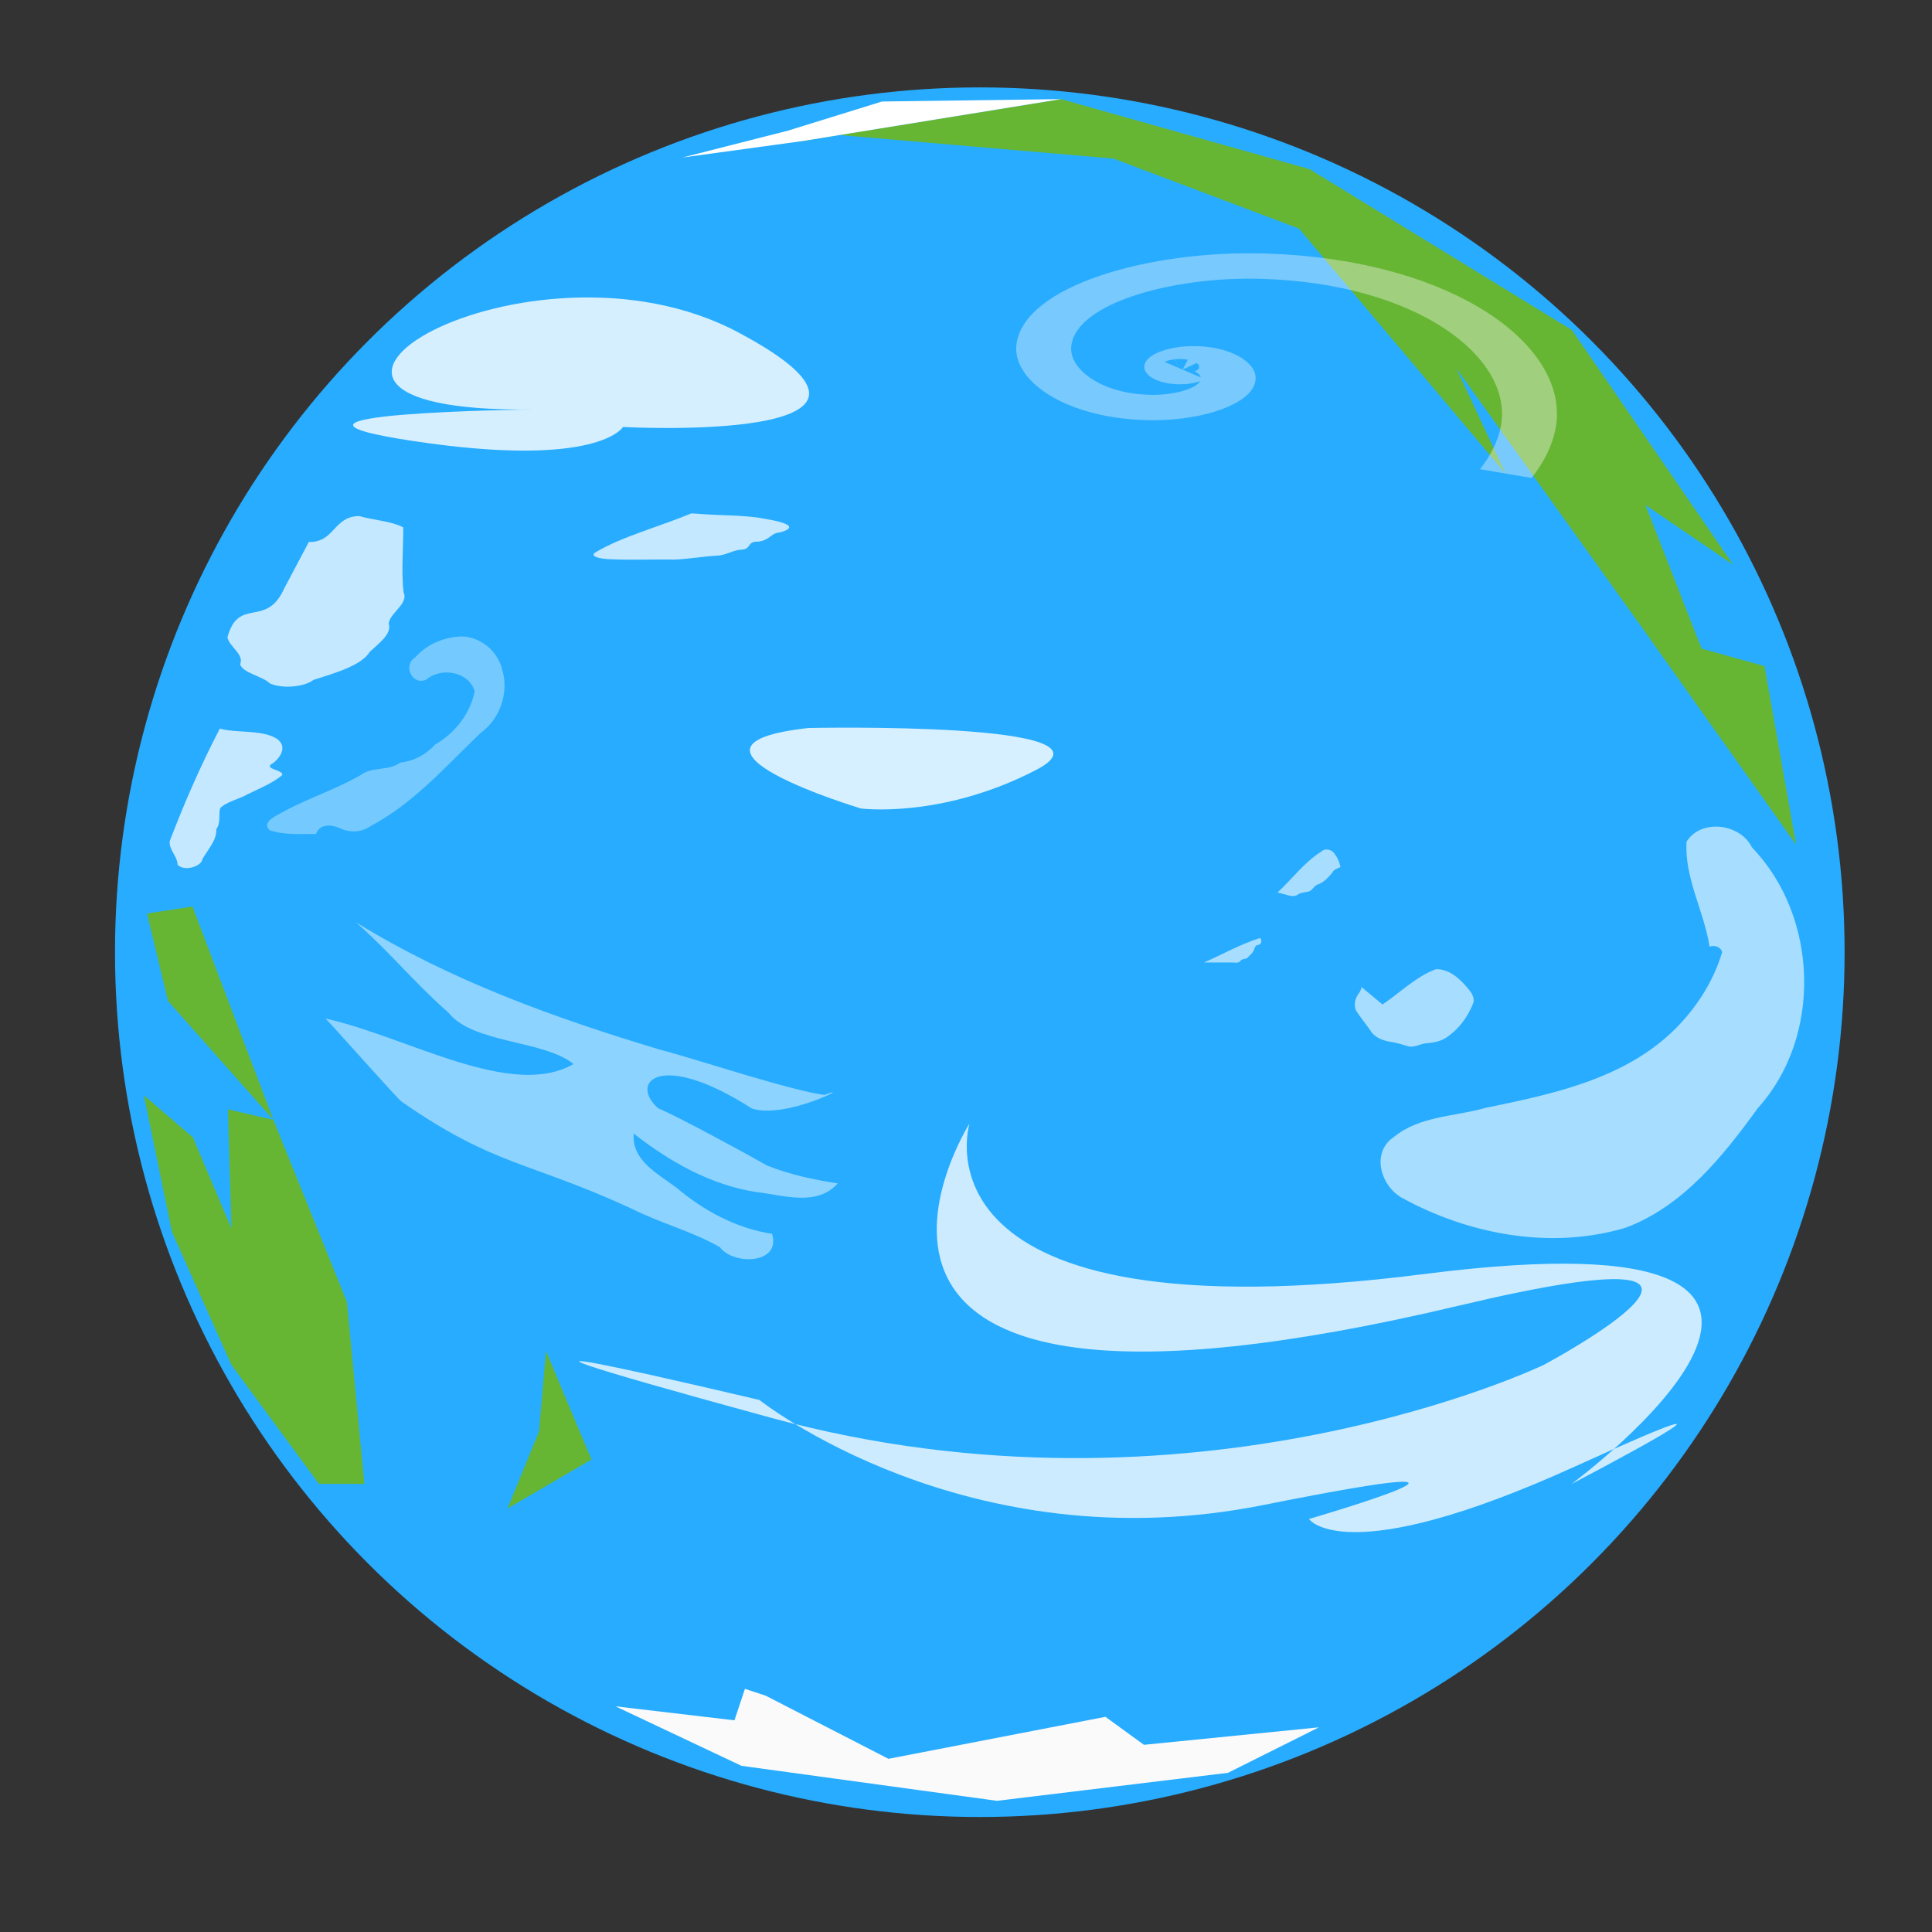 <?xml version="1.0" encoding="UTF-8" standalone="no"?>
<!-- Created with Inkscape (http://www.inkscape.org/) -->

<svg
   xmlns:osb="http://www.openswatchbook.org/uri/2009/osb"
   xmlns:dc="http://purl.org/dc/elements/1.1/"
   xmlns:cc="http://creativecommons.org/ns#"
   xmlns:rdf="http://www.w3.org/1999/02/22-rdf-syntax-ns#"
   xmlns:svg="http://www.w3.org/2000/svg"
   xmlns="http://www.w3.org/2000/svg"
   xmlns:sodipodi="http://sodipodi.sourceforge.net/DTD/sodipodi-0.dtd"
   xmlns:inkscape="http://www.inkscape.org/namespaces/inkscape"
   width="158.75mm"
   height="158.75mm"
   viewBox="0 0 158.75 158.75"
   version="1.1"
   id="svg8"
   inkscape:version="0.92.3 (2405546, 2018-03-11)"
   sodipodi:docname="earth.svg">
  <rect x="0" y="0" width="158.75" height="158.75" fill="#333333" stroke="none"/>
  <defs
     id="defs2">
    <marker
       inkscape:isstock="true"
       style="overflow:visible"
       id="marker5128"
       refX="0.0"
       refY="0.0"
       orient="auto"
       inkscape:stockid="SquareL">
      <path
         transform="scale(0.8)"
         style="fill-rule:evenodd;stroke:#000000;stroke-width:1pt;stroke-opacity:1;fill:#000000;fill-opacity:1"
         d="M -5.0,-5.0 L -5.0,5.0 L 5.0,5.0 L 5.0,-5.0 L -5.0,-5.0 z "
         id="path5126" />
    </marker>
    <marker
       inkscape:isstock="true"
       style="overflow:visible"
       id="marker4986"
       refX="0.0"
       refY="0.0"
       orient="auto"
       inkscape:stockid="SquareL">
      <path
         transform="scale(0.8)"
         style="fill-rule:evenodd;stroke:#000000;stroke-width:1pt;stroke-opacity:1;fill:#000000;fill-opacity:1"
         d="M -5.0,-5.0 L -5.0,5.0 L 5.0,5.0 L 5.0,-5.0 L -5.0,-5.0 z "
         id="path4984" />
    </marker>
    <marker
       inkscape:isstock="true"
       style="overflow:visible"
       id="marker4850"
       refX="0.0"
       refY="0.0"
       orient="auto"
       inkscape:stockid="SquareL">
      <path
         transform="scale(0.8)"
         style="fill-rule:evenodd;stroke:#000000;stroke-width:1pt;stroke-opacity:1;fill:#000000;fill-opacity:1"
         d="M -5.0,-5.0 L -5.0,5.0 L 5.0,5.0 L 5.0,-5.0 L -5.0,-5.0 z "
         id="path4848" />
    </marker>
    <marker
       inkscape:isstock="true"
       style="overflow:visible"
       id="marker4720"
       refX="0.0"
       refY="0.0"
       orient="auto"
       inkscape:stockid="SquareL">
      <path
         transform="scale(0.8)"
         style="fill-rule:evenodd;stroke:#000000;stroke-width:1pt;stroke-opacity:1;fill:#000000;fill-opacity:1"
         d="M -5.0,-5.0 L -5.0,5.0 L 5.0,5.0 L 5.0,-5.0 L -5.0,-5.0 z "
         id="path4718" />
    </marker>
    <marker
       inkscape:isstock="true"
       style="overflow:visible"
       id="marker4596"
       refX="0.0"
       refY="0.0"
       orient="auto"
       inkscape:stockid="SquareL">
      <path
         transform="scale(0.8)"
         style="fill-rule:evenodd;stroke:#000000;stroke-width:1pt;stroke-opacity:1;fill:#000000;fill-opacity:1"
         d="M -5.0,-5.0 L -5.0,5.0 L 5.0,5.0 L 5.0,-5.0 L -5.0,-5.0 z "
         id="path4594" />
    </marker>
    <marker
       inkscape:isstock="true"
       style="overflow:visible"
       id="marker4478"
       refX="0.0"
       refY="0.0"
       orient="auto"
       inkscape:stockid="SquareL">
      <path
         transform="scale(0.8)"
         style="fill-rule:evenodd;stroke:#000000;stroke-width:1pt;stroke-opacity:1;fill:#000000;fill-opacity:1"
         d="M -5.0,-5.0 L -5.0,5.0 L 5.0,5.0 L 5.0,-5.0 L -5.0,-5.0 z "
         id="path4476" />
    </marker>
    <marker
       inkscape:isstock="true"
       style="overflow:visible"
       id="marker4366"
       refX="0.0"
       refY="0.0"
       orient="auto"
       inkscape:stockid="SquareL">
      <path
         transform="scale(0.8)"
         style="fill-rule:evenodd;stroke:#000000;stroke-width:1pt;stroke-opacity:1;fill:#000000;fill-opacity:1"
         d="M -5.0,-5.0 L -5.0,5.0 L 5.0,5.0 L 5.0,-5.0 L -5.0,-5.0 z "
         id="path4364" />
    </marker>
    <marker
       inkscape:isstock="true"
       style="overflow:visible"
       id="marker4260"
       refX="0.0"
       refY="0.0"
       orient="auto"
       inkscape:stockid="SquareL">
      <path
         transform="scale(0.8)"
         style="fill-rule:evenodd;stroke:#000000;stroke-width:1pt;stroke-opacity:1;fill:#000000;fill-opacity:1"
         d="M -5.0,-5.0 L -5.0,5.0 L 5.0,5.0 L 5.0,-5.0 L -5.0,-5.0 z "
         id="path4258" />
    </marker>
    <marker
       inkscape:isstock="true"
       style="overflow:visible"
       id="marker4160"
       refX="0.0"
       refY="0.0"
       orient="auto"
       inkscape:stockid="SquareL">
      <path
         transform="scale(0.8)"
         style="fill-rule:evenodd;stroke:#000000;stroke-width:1pt;stroke-opacity:1;fill:#000000;fill-opacity:1"
         d="M -5.0,-5.0 L -5.0,5.0 L 5.0,5.0 L 5.0,-5.0 L -5.0,-5.0 z "
         id="path4158" />
    </marker>
    <marker
       inkscape:isstock="true"
       style="overflow:visible"
       id="marker4066"
       refX="0.0"
       refY="0.0"
       orient="auto"
       inkscape:stockid="SquareL">
      <path
         transform="scale(0.8)"
         style="fill-rule:evenodd;stroke:#000000;stroke-width:1pt;stroke-opacity:1;fill:#000000;fill-opacity:1"
         d="M -5.0,-5.0 L -5.0,5.0 L 5.0,5.0 L 5.0,-5.0 L -5.0,-5.0 z "
         id="path4064" />
    </marker>
    <marker
       inkscape:isstock="true"
       style="overflow:visible"
       id="marker3978"
       refX="0.0"
       refY="0.0"
       orient="auto"
       inkscape:stockid="SquareL">
      <path
         transform="scale(0.8)"
         style="fill-rule:evenodd;stroke:#000000;stroke-width:1pt;stroke-opacity:1;fill:#000000;fill-opacity:1"
         d="M -5.0,-5.0 L -5.0,5.0 L 5.0,5.0 L 5.0,-5.0 L -5.0,-5.0 z "
         id="path3976" />
    </marker>
    <marker
       inkscape:isstock="true"
       style="overflow:visible"
       id="marker3896"
       refX="0.0"
       refY="0.0"
       orient="auto"
       inkscape:stockid="SquareL">
      <path
         transform="scale(0.8)"
         style="fill-rule:evenodd;stroke:#000000;stroke-width:1pt;stroke-opacity:1;fill:#000000;fill-opacity:1"
         d="M -5.0,-5.0 L -5.0,5.0 L 5.0,5.0 L 5.0,-5.0 L -5.0,-5.0 z "
         id="path3894" />
    </marker>
    <marker
       inkscape:isstock="true"
       style="overflow:visible"
       id="marker3820"
       refX="0.0"
       refY="0.0"
       orient="auto"
       inkscape:stockid="SquareL">
      <path
         transform="scale(0.8)"
         style="fill-rule:evenodd;stroke:#000000;stroke-width:1pt;stroke-opacity:1;fill:#000000;fill-opacity:1"
         d="M -5.0,-5.0 L -5.0,5.0 L 5.0,5.0 L 5.0,-5.0 L -5.0,-5.0 z "
         id="path3818" />
    </marker>
    <marker
       inkscape:isstock="true"
       style="overflow:visible"
       id="marker3750"
       refX="0.0"
       refY="0.0"
       orient="auto"
       inkscape:stockid="SquareL">
      <path
         transform="scale(0.8)"
         style="fill-rule:evenodd;stroke:#000000;stroke-width:1pt;stroke-opacity:1;fill:#000000;fill-opacity:1"
         d="M -5.0,-5.0 L -5.0,5.0 L 5.0,5.0 L 5.0,-5.0 L -5.0,-5.0 z "
         id="path3748" />
    </marker>
    <marker
       inkscape:isstock="true"
       style="overflow:visible"
       id="marker3686"
       refX="0.0"
       refY="0.0"
       orient="auto"
       inkscape:stockid="SquareL">
      <path
         transform="scale(0.8)"
         style="fill-rule:evenodd;stroke:#000000;stroke-width:1pt;stroke-opacity:1;fill:#000000;fill-opacity:1"
         d="M -5.0,-5.0 L -5.0,5.0 L 5.0,5.0 L 5.0,-5.0 L -5.0,-5.0 z "
         id="path3684" />
    </marker>
    <marker
       inkscape:isstock="true"
       style="overflow:visible"
       id="marker3628"
       refX="0.0"
       refY="0.0"
       orient="auto"
       inkscape:stockid="SquareL">
      <path
         transform="scale(0.8)"
         style="fill-rule:evenodd;stroke:#000000;stroke-width:1pt;stroke-opacity:1;fill:#000000;fill-opacity:1"
         d="M -5.0,-5.0 L -5.0,5.0 L 5.0,5.0 L 5.0,-5.0 L -5.0,-5.0 z "
         id="path3626" />
    </marker>
    <marker
       inkscape:isstock="true"
       style="overflow:visible"
       id="marker3576"
       refX="0.0"
       refY="0.0"
       orient="auto"
       inkscape:stockid="SquareL">
      <path
         transform="scale(0.8)"
         style="fill-rule:evenodd;stroke:#000000;stroke-width:1pt;stroke-opacity:1;fill:#000000;fill-opacity:1"
         d="M -5.0,-5.0 L -5.0,5.0 L 5.0,5.0 L 5.0,-5.0 L -5.0,-5.0 z "
         id="path3574" />
    </marker>
    <marker
       inkscape:isstock="true"
       style="overflow:visible"
       id="marker3530"
       refX="0.0"
       refY="0.0"
       orient="auto"
       inkscape:stockid="SquareL">
      <path
         transform="scale(0.8)"
         style="fill-rule:evenodd;stroke:#000000;stroke-width:1pt;stroke-opacity:1;fill:#000000;fill-opacity:1"
         d="M -5.0,-5.0 L -5.0,5.0 L 5.0,5.0 L 5.0,-5.0 L -5.0,-5.0 z "
         id="path3528" />
    </marker>
    <marker
       inkscape:isstock="true"
       style="overflow:visible"
       id="marker3490"
       refX="0.0"
       refY="0.0"
       orient="auto"
       inkscape:stockid="SquareL">
      <path
         transform="scale(0.8)"
         style="fill-rule:evenodd;stroke:#000000;stroke-width:1pt;stroke-opacity:1;fill:#000000;fill-opacity:1"
         d="M -5.0,-5.0 L -5.0,5.0 L 5.0,5.0 L 5.0,-5.0 L -5.0,-5.0 z "
         id="path3488" />
    </marker>
    <marker
       inkscape:isstock="true"
       style="overflow:visible"
       id="marker3456"
       refX="0.0"
       refY="0.0"
       orient="auto"
       inkscape:stockid="SquareL">
      <path
         transform="scale(0.8)"
         style="fill-rule:evenodd;stroke:#000000;stroke-width:1pt;stroke-opacity:1;fill:#000000;fill-opacity:1"
         d="M -5.0,-5.0 L -5.0,5.0 L 5.0,5.0 L 5.0,-5.0 L -5.0,-5.0 z "
         id="path3454" />
    </marker>
    <marker
       inkscape:isstock="true"
       style="overflow:visible"
       id="marker3428"
       refX="0.0"
       refY="0.0"
       orient="auto"
       inkscape:stockid="SquareL">
      <path
         transform="scale(0.8)"
         style="fill-rule:evenodd;stroke:#000000;stroke-width:1pt;stroke-opacity:1;fill:#000000;fill-opacity:1"
         d="M -5.0,-5.0 L -5.0,5.0 L 5.0,5.0 L 5.0,-5.0 L -5.0,-5.0 z "
         id="path3426" />
    </marker>
    <marker
       inkscape:isstock="true"
       style="overflow:visible"
       id="marker3406"
       refX="0.0"
       refY="0.0"
       orient="auto"
       inkscape:stockid="SquareL">
      <path
         transform="scale(0.8)"
         style="fill-rule:evenodd;stroke:#000000;stroke-width:1pt;stroke-opacity:1;fill:#000000;fill-opacity:1"
         d="M -5.0,-5.0 L -5.0,5.0 L 5.0,5.0 L 5.0,-5.0 L -5.0,-5.0 z "
         id="path3404" />
    </marker>
    <linearGradient
       id="linearGradient1452"
       osb:paint="solid">
      <stop
         style="stop-color:#00ffff;stop-opacity:1;"
         offset="0"
         id="stop1450" />
    </linearGradient>
  </defs>
  <sodipodi:namedview
     id="base"
     pagecolor="#ffffff"
     bordercolor="#666666"
     borderopacity="1.0"
     inkscape:pageopacity="0.0"
     inkscape:pageshadow="2"
     inkscape:zoom="2.3589325"
     inkscape:cx="401.67105"
     inkscape:cy="432.42474"
     inkscape:document-units="mm"
     inkscape:current-layer="layer4"
     showgrid="false"
     inkscape:window-width="1166"
     inkscape:window-height="974"
     inkscape:window-x="742"
     inkscape:window-y="0"
     inkscape:window-maximized="0"
     inkscape:snap-bbox="true" />
  <g
     inkscape:groupmode="layer"
     id="layer2"
     inkscape:label="circle"
     style="display:inline">
    <circle
       style="fill:#27acff;fill-opacity:1;stroke:none;stroke-width:1.565;stroke-miterlimit:4;stroke-dasharray:none;stroke-dashoffset:0;stroke-opacity:1"
       id="path1422"
       cx="80.509"
       cy="78.241"
       r="71.06" />
  </g>
  <g
     inkscape:groupmode="layer"
     id="layer1"
     inkscape:label="land"
     style="display:inline">
    <path
       style="fill:#66b634;fill-opacity:1;stroke:none;stroke-width:0.265px;stroke-linecap:butt;stroke-linejoin:miter;stroke-opacity:1"
       d="m 64.754,10.733 26.746,2.301 15.242,5.752 16.968,20.131 -4.026,-8.628 15.242,21.282 12.654,17.831 -2.588,-14.667 -5.177,-1.438 -4.601,-11.791 7.19,4.889 L 129.174,27.126 107.605,13.896 87.186,8.145 65.904,11.596 v 0 z"
       id="path1206"
       inkscape:connector-curvature="0" />
    <path
       style="fill:#66b634;fill-opacity:1;stroke:none;stroke-width:0.265px;stroke-linecap:butt;stroke-linejoin:miter;stroke-opacity:1"
       d="m 14.126,101.22 -2.301,-11.216 4.026,3.451 3.163,7.477 -0.288,-9.778 3.739,0.863 6.039,14.955 1.438,14.955 h -3.739 l -7.19,-9.778 z"
       id="path1210"
       inkscape:connector-curvature="0" />
    <path
       style="fill:#66b634;fill-opacity:1;stroke:none;stroke-width:0.265px;stroke-linecap:butt;stroke-linejoin:miter;stroke-opacity:1"
       d="m 13.804,82.251 8.662,9.767 -6.649,-17.532 -3.739,0.575 z"
       id="path1214"
       inkscape:connector-curvature="0" />
    <path
       style="fill:#66b634;fill-opacity:1;stroke:none;stroke-width:0.265px;stroke-linecap:butt;stroke-linejoin:miter;stroke-opacity:1"
       d="m 41.701,123.952 2.588,-6.327 0.575,-6.615 3.739,8.915 z"
       id="path1216"
       inkscape:connector-curvature="0" />
    <path
       style="fill:#fafafa;fill-opacity:1;stroke:none;stroke-width:0.265px;stroke-linecap:butt;stroke-linejoin:miter;stroke-opacity:1"
       d="m 50.57,140.206 9.778,1.15 0.863,-2.588 1.726,0.575 10.066,5.177 17.831,-3.451 3.163,2.301 14.38,-1.438 -7.477,3.739 -18.981,2.301 -20.994,-2.876 z"
       id="path1222"
       inkscape:connector-curvature="0" />
    <path
       style="fill:#ffffff;stroke:none;stroke-width:0.265px;stroke-linecap:butt;stroke-linejoin:miter;stroke-opacity:1;fill-opacity:1"
       d="m 56.08,12.942 8.674,-2.209 7.719,-2.393 14.713,-0.196 -21.282,3.451 z"
       id="path1335"
       inkscape:connector-curvature="0" />
  </g>
  <g
     inkscape:groupmode="layer"
     id="layer4"
     inkscape:label="clouds">
    <path
       style="fill:#ffffff;fill-opacity:0.719;stroke:none;stroke-width:0.301px;stroke-linecap:butt;stroke-linejoin:miter;stroke-opacity:1;opacity:0.661"
       d="m 26.746,83.689 c 6.739,1.501 15.253,6.685 20.379,3.742 -2.434,-1.984 -8.274,-1.67 -10.288,-4.236 -3.019,-2.672 -4.566,-4.727 -7.579,-7.406 7.728,4.771 16.344,7.871 25.004,10.47 2.486,0.619 10.956,3.443 13.505,3.704 2.649,-1.046 -3.182,2.051 -5.989,1.12 -7.517,-4.824 -10.122,-2.192 -7.707,-0.023 1.669,0.696 7.37,3.798 8.96,4.709 1.857,0.753 3.832,1.159 5.805,1.47 -1.738,1.95 -4.538,0.944 -6.741,0.703 -3.72,-0.586 -7.088,-2.498 -10.017,-4.795 -0.211,2.21 2.022,3.321 3.516,4.451 2.237,1.892 4.928,3.34 7.848,3.784 0.76,2.489 -3.171,2.615 -4.296,1.091 -2.288,-1.3 -4.874,-1.96 -7.223,-3.149 -8.524,-3.937 -11.236,-3.459 -18.921,-8.8 -0.418,-0.316 -5.872,-6.479 -6.256,-6.835 z"
       id="path1301"
       inkscape:connector-curvature="0"
       sodipodi:nodetypes="ccccccccccccccccccc" />
    <path
       style="fill:#ffffff;fill-opacity:0.719;stroke:none;stroke-width:0.517px;stroke-linecap:butt;stroke-linejoin:miter;stroke-opacity:1"
       d="m 56.815,42.181 c -2.639,1.096 -5.828,1.94 -7.978,3.263 -0.34,0.373 0.798,0.502 1.408,0.509 1.7,0.082 3.41,-0.008 5.113,0.029 1.272,-0.041 2.465,-0.278 3.731,-0.337 0.745,-0.1 1.182,-0.473 2.002,-0.495 0.645,-0.128 0.301,-0.68 1.24,-0.645 0.74,-0.099 0.92,-0.481 1.428,-0.701 0.635,-0.081 1.47,-0.401 0.895,-0.706 -0.591,-0.294 -1.479,-0.402 -2.262,-0.553 -1.595,-0.227 -3.292,-0.187 -4.926,-0.321 -0.217,-0.014 -0.435,-0.029 -0.652,-0.044 z"
       id="path1307"
       inkscape:connector-curvature="0" />
    <path
       style="fill:#ffffff;fill-opacity:0.719;stroke:none;stroke-width:0.338px;stroke-linecap:butt;stroke-linejoin:miter;stroke-opacity:1"
       d="m 18.06,59.871 c -1.581,3.038 -2.919,6.121 -4.107,9.225 -0.115,0.685 0.64,1.281 0.638,1.958 0.554,0.593 1.977,0.13 2.036,-0.449 0.461,-0.809 1.204,-1.59 1.147,-2.476 0.389,-0.542 0.17,-1.146 0.314,-1.714 0.513,-0.551 1.583,-0.742 2.293,-1.174 0.998,-0.471 2.062,-0.919 2.808,-1.553 0.121,-0.467 -1.72,-0.486 -0.715,-1.006 0.644,-0.532 1.076,-1.327 0.363,-1.912 -0.806,-0.602 -2.199,-0.61 -3.357,-0.694 -0.484,-0.034 -0.972,-0.085 -1.421,-0.206 z"
       id="path1309"
       inkscape:connector-curvature="0" />
    <path
       style="fill:#ffffff;fill-opacity:0.719;stroke:none;stroke-width:0.737px;stroke-linecap:butt;stroke-linejoin:miter;stroke-opacity:1"
       d="m 23.357,48.344 c -1.485,3.322 -3.749,0.637 -4.668,4.023 0.133,0.765 1.409,1.415 1.038,2.213 0.227,0.74 1.834,0.968 2.455,1.581 1.063,0.453 2.809,0.291 3.575,-0.293 1.805,-0.583 3.932,-1.176 4.627,-2.306 0.753,-0.717 1.834,-1.463 1.556,-2.331 0.109,-0.892 1.662,-1.633 1.22,-2.56 -0.195,-1.777 -0.015,-3.557 -0.025,-5.336 -0.972,-0.522 -2.438,-0.587 -3.609,-0.93 -2.131,-0.002 -2.019,2.185 -4.149,2.126 z"
       id="path1311"
       inkscape:connector-curvature="0"
       sodipodi:nodetypes="cccccccccccc" />
    <path
       style="fill:#ffffff;fill-opacity:0.719;stroke:none;stroke-width:0.265px;stroke-linecap:butt;stroke-linejoin:miter;stroke-opacity:1;opacity:0.498"
       d="m 25.964,68.527 c -1.266,-0.007 -2.581,0.103 -3.799,-0.304 -0.802,-0.737 0.832,-1.321 1.396,-1.678 1.985,-1.036 4.137,-1.732 6.074,-2.861 0.943,-0.714 2.296,-0.312 3.248,-1.021 1.097,-0.113 2.136,-0.661 2.868,-1.483 1.622,-0.932 2.895,-2.535 3.254,-4.39 -0.493,-1.618 -2.774,-1.994 -3.979,-0.942 -1.167,0.512 -1.95,-1.186 -0.904,-1.835 0.958,-1.091 2.439,-1.707 3.879,-1.715 1.535,0.066 2.901,1.22 3.261,2.709 0.581,1.886 -0.168,4.07 -1.771,5.217 -2.842,2.726 -5.504,5.779 -9.029,7.651 -0.753,0.529 -1.705,0.57 -2.525,0.181 -0.622,-0.287 -1.569,-0.396 -1.916,0.349 l -0.03,0.056 -0.028,0.067 z"
       id="path1313"
       inkscape:connector-curvature="0" />
    <path
       style="fill:#ffffff;fill-opacity:0.593;stroke:none;stroke-width:0.265px;stroke-linecap:butt;stroke-linejoin:miter;stroke-opacity:1"
       d="m 98.931,79.087 c 1.533,-0.671 2.998,-1.511 4.601,-2.013 0.218,0.159 0.101,0.583 -0.182,0.57 -0.22,0.043 -0.27,0.293 -0.341,0.471 -0.114,0.234 -0.335,0.391 -0.506,0.582 -0.169,0.149 -0.471,0.055 -0.588,0.282 -0.191,0.19 -0.475,0.1 -0.714,0.107 -0.757,-0.008 -1.514,0.01 -2.271,1.7e-4 z"
       id="path1315"
       inkscape:connector-curvature="0" />
    <path
       style="fill:#ffffff;fill-opacity:0.593;stroke:none;stroke-width:0.265px;stroke-linecap:butt;stroke-linejoin:miter;stroke-opacity:1"
       d="m 104.971,73.336 c 1.206,-1.116 2.197,-2.482 3.603,-3.369 0.33,-0.311 0.922,-0.157 1.117,0.234 0.237,0.3 0.372,0.667 0.455,1.037 -0.231,0.141 -0.563,0.187 -0.67,0.47 -0.352,0.405 -0.731,0.844 -1.267,0.995 -0.286,0.153 -0.419,0.542 -0.772,0.574 -0.294,0.064 -0.626,0.071 -0.865,0.279 -0.401,0.19 -0.824,-0.038 -1.22,-0.123 -0.127,-0.033 -0.255,-0.065 -0.382,-0.098 z"
       id="path1317"
       inkscape:connector-curvature="0" />
    <path
       style="fill:#ffffff;fill-opacity:0.593;stroke:none;stroke-width:0.265px;stroke-linecap:butt;stroke-linejoin:miter;stroke-opacity:1"
       d="m 113.598,82.538 c 1.458,-0.977 2.724,-2.286 4.399,-2.902 1.088,-0.021 1.95,0.781 2.604,1.563 0.313,0.345 0.642,0.837 0.417,1.314 -0.442,1.109 -1.203,2.111 -2.207,2.765 -0.497,0.322 -1.09,0.404 -1.667,0.454 -0.484,0.05 -0.926,0.369 -1.427,0.245 -0.485,-0.149 -0.966,-0.305 -1.474,-0.371 -0.635,-0.114 -1.319,-0.359 -1.653,-0.953 -0.384,-0.55 -0.824,-1.067 -1.176,-1.637 -0.208,-0.502 -0.033,-1.079 0.302,-1.481 0.075,-0.135 0.139,-0.28 0.156,-0.435"
       id="path1325"
       inkscape:connector-curvature="0" />
    <path
       style="fill:#ffffff;fill-opacity:0.593;stroke:none;stroke-width:0.265px;stroke-linecap:butt;stroke-linejoin:miter;stroke-opacity:1"
       d="m 140.471,77.787 c -0.446,-2.915 -2.068,-5.612 -1.89,-8.624 1.203,-1.925 4.43,-1.488 5.375,0.468 5.464,5.662 5.803,15.534 0.493,21.412 -2.875,3.965 -6.156,8.086 -10.895,9.845 -6.133,1.822 -12.887,0.555 -18.409,-2.492 -1.729,-1.017 -2.493,-3.722 -0.598,-4.983 2.119,-1.729 5.012,-1.661 7.531,-2.384 5.513,-1.131 11.455,-2.377 15.589,-6.501 1.746,-1.754 3.13,-3.901 3.837,-6.282 -0.092,-0.449 -0.65,-0.615 -1.033,-0.458 z"
       id="path1333"
       inkscape:connector-curvature="0" />
    <path
       sodipodi:type="spiral"
       style="fill:none;fill-rule:evenodd;stroke:#fffbfb;stroke-width:2.065;stroke-miterlimit:4;stroke-dasharray:none;stroke-opacity:0.589;opacity:0.637"
       id="path1445"
       sodipodi:cx="97.346466"
       sodipodi:cy="25.776731"
       sodipodi:expansion="5"
       sodipodi:revolution="3.0416694"
       sodipodi:radius="14.795269"
       sodipodi:argument="-18.50342"
       sodipodi:t0="0"
       d="m 97.346,25.777 c 1.7e-5,7e-6 -8e-6,3.8e-5 -1.9e-5,5.3e-5 -4.17e-4,5.48e-4 -0.001,-3.85e-4 -0.002,-6.55e-4 -0.004,-0.004 0.003,-0.01 0.006,-0.012 0.021,-0.011 0.043,0.014 0.049,0.032 0.024,0.071 -0.052,0.13 -0.112,0.144 -0.184,0.041 -0.324,-0.148 -0.347,-0.31 -0.059,-0.411 0.357,-0.701 0.722,-0.731 0.819,-0.066 1.37,0.756 1.394,1.494 0.049,1.499 -1.456,2.474 -2.822,2.466 -2.57,-0.016 -4.199,-2.6 -4.109,-4.965 0.159,-4.18 4.376,-6.775 8.253,-6.525 6.51,0.42 10.487,7.016 9.958,13.093 -0.112,1.286 -0.401,2.555 -0.846,3.766"
       transform="matrix(2.186,0,0,1.011,-115.621,4.31)" />
  </g>
  <path
     style="fill:#ffffff;fill-opacity:0.957;stroke:none;stroke-width:0.565;stroke-linecap:butt;stroke-linejoin:miter;stroke-opacity:1;stroke-miterlimit:4;stroke-dasharray:1.13, 0.565;stroke-dashoffset:0;opacity:0.796"
     d="m 62.407,115.036 c 0,0 16.968,13.517 41.413,8.628 24.445,-4.889 3.739,1.15 3.739,1.15 0,0 2.876,4.314 21.857,-4.314 18.981,-8.628 -0.288,1.438 -0.288,1.438 0,0 30.772,-22.72 -12.079,-17.255 -42.851,5.464 -37.387,-12.366 -37.387,-12.366 0,0 -18.24,28.856 40.263,14.955 29.047,-6.902 6.902,4.889 6.902,4.889 0,0 -28.794,13.816 -63.558,4.314 -34.764,-9.502 -0.863,-1.438 -0.863,-1.438 z"
     id="path1228"
     inkscape:connector-curvature="0"
     sodipodi:nodetypes="cscscscscsc" />
  <path
     style="fill:#ffffff;stroke:none;stroke-width:0.565;stroke-linecap:butt;stroke-linejoin:miter;stroke-opacity:1;fill-opacity:1;stroke-miterlimit:4;stroke-dasharray:1.13, 0.565;stroke-dashoffset:0;opacity:0.814"
     d="m 66.433,59.819 c 0,0 26.458,-0.575 18.693,3.451 -7.765,4.026 -14.38,3.163 -14.38,3.163 0,0 -17.255,-5.177 -4.314,-6.615 z"
     id="path1297"
     inkscape:connector-curvature="0" />
  <path
     style="fill:#ffffff;stroke:none;stroke-width:0.565;stroke-linecap:butt;stroke-linejoin:miter;stroke-opacity:1;fill-opacity:1;stroke-miterlimit:4;stroke-dasharray:1.695, 0.565;stroke-dashoffset:0;opacity:0.805"
     d="m 43.714,33.648 c 0,0 -25.02,0.288 -9.778,2.588 15.242,2.301 17.255,-1.15 17.255,-1.15 0,0 26.746,1.438 9.49,-7.765 -17.255,-9.203 -44.001,6.615 -16.968,6.327 z"
     id="path1299"
     inkscape:connector-curvature="0" />
</svg>

